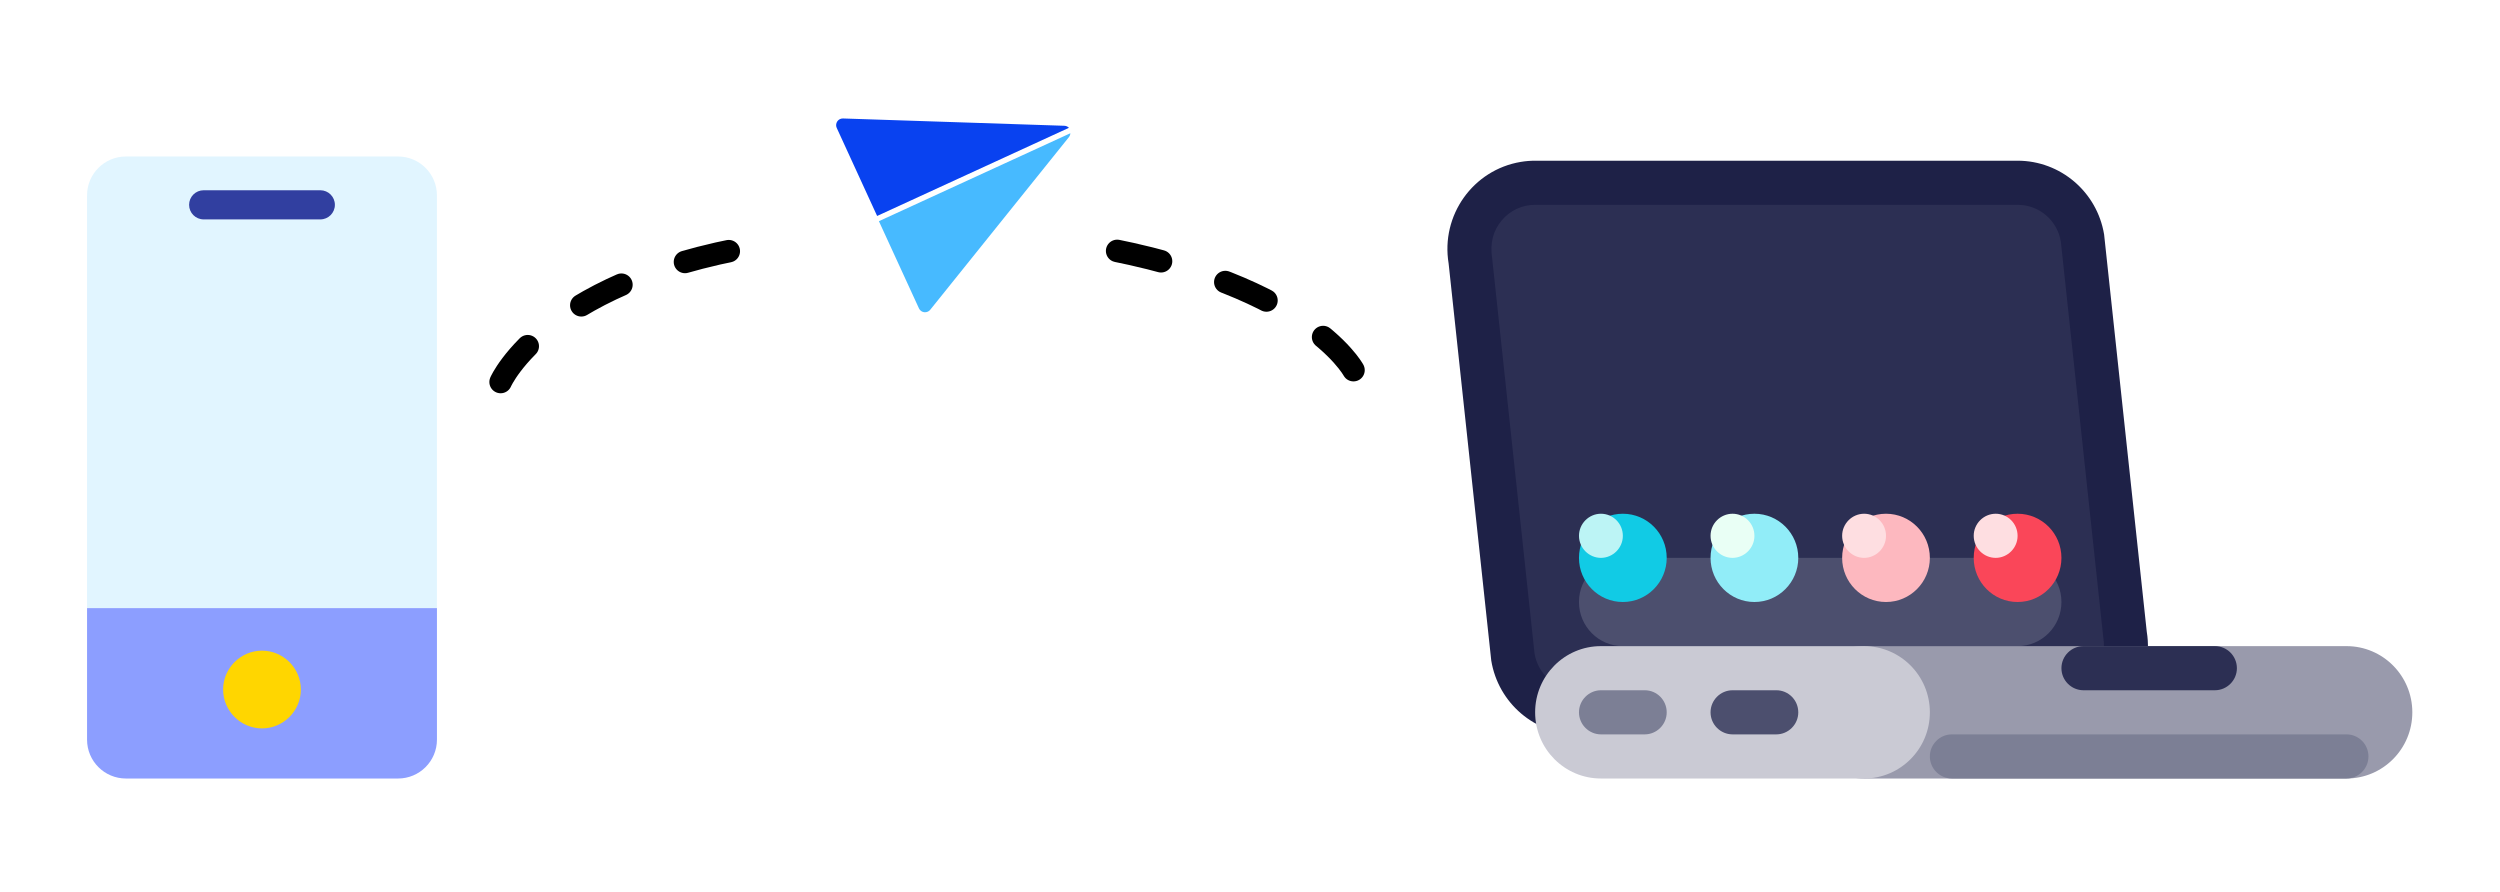 <?xml version="1.0" encoding="UTF-8" standalone="no"?><!DOCTYPE svg PUBLIC "-//W3C//DTD SVG 1.1//EN" "http://www.w3.org/Graphics/SVG/1.1/DTD/svg11.dtd"><svg width="100%" height="100%" viewBox="0 0 2311 825" version="1.1" xmlns="http://www.w3.org/2000/svg" xmlns:xlink="http://www.w3.org/1999/xlink" xml:space="preserve" xmlns:serif="http://www.serif.com/" style="fill-rule:evenodd;clip-rule:evenodd;stroke-linecap:round;stroke-linejoin:round;stroke-miterlimit:1.5;"><rect id="画板1" x="0" y="0" width="2310.42" height="825" style="fill:none;"/><g><path d="M80.47,683.719c0,19.849 16.089,35.938 35.938,35.938l251.562,-0c19.849,-0 35.938,-16.089 35.938,-35.938l-0,-121.648l-323.438,-0l0,121.648Z" style="fill:#8c9eff;fill-rule:nonzero;"/><path d="M367.97,144.657l-251.562,-0c-19.849,-0 -35.938,16.088 -35.938,35.937l0,381.477l323.438,-0l-0,-381.477c-0,-19.849 -16.089,-35.937 -35.938,-35.937Z" style="fill:#e1f5ff;fill-rule:nonzero;"/><path d="M206.251,637.405c0,19.715 16.223,35.937 35.938,35.937c19.715,0 35.937,-16.222 35.937,-35.937c0,-19.715 -16.222,-35.938 -35.937,-35.938c-19.715,0 -35.938,16.223 -35.938,35.938Z" style="fill:#ffd600;fill-rule:nonzero;"/><path d="M296.095,202.818l-107.812,-0c-7.445,-0 -13.477,-6.033 -13.477,-13.477c0,-7.444 6.032,-13.476 13.477,-13.476l107.812,-0c7.444,-0 13.477,6.032 13.477,13.476c-0,7.444 -6.033,13.477 -13.477,13.477Z" style="fill:#313fa0;fill-rule:nonzero;"/></g><g><path d="M1904.47,678.857l-445.966,-0c-39.637,-0 -73.468,-28.829 -79.984,-68.166l-39.42,-367.132c-7.359,-44.451 22.48,-86.478 66.66,-93.892c4.397,-0.739 8.857,-1.108 13.33,-1.108l445.959,-0c39.637,-0 73.469,28.835 79.984,68.172l39.421,367.139c7.358,44.444 -22.481,86.478 -66.654,93.886c-4.404,0.738 -8.863,1.108 -13.33,1.108l-0,-0.007Z" style="fill:#1e2147;fill-rule:nonzero;"/><path d="M1458.51,638.07c-19.846,0.042 -36.793,-14.417 -39.999,-34.117l-39.107,-364.784c-2.299,-14.341 0.913,-26.069 8.753,-35.379c7.626,-9.212 19.008,-14.519 30.967,-14.438l445.938,-0c19.84,-0.07 36.794,14.369 39.992,34.075l39.107,364.84c2.3,14.334 -0.906,26.09 -8.752,35.386c-7.615,9.199 -18.978,14.5 -30.919,14.424l-445.98,0l-0,-0.007Z" style="fill:#2c2f53;fill-rule:nonzero;"/><path d="M1500.14,515.698l364.909,-0c22.397,-0 40.543,18.257 40.543,40.793c-0,22.522 -18.146,40.793 -40.543,40.793l-364.909,0c-22.382,0 -40.542,-18.271 -40.542,-40.793c0.007,-22.536 18.16,-40.793 40.542,-40.793Z" style="fill:#4c4f6e;fill-rule:nonzero;"/><path d="M1723.15,597.284l445.98,0c33.588,0 60.821,27.386 60.821,61.183c-0,33.797 -27.226,61.183 -60.821,61.183l-445.98,-0c-33.588,-0 -60.813,-27.386 -60.813,-61.183c-0,-33.797 27.225,-61.183 60.813,-61.183Z" style="fill:#999aac;fill-rule:nonzero;"/><path d="M1479.88,597.284l243.268,0c33.588,0 60.814,27.386 60.814,61.183c-0,33.797 -27.226,61.183 -60.814,61.183l-243.268,-0c-33.581,-0 -60.806,-27.386 -60.806,-61.183c-0,-33.797 27.225,-61.183 60.806,-61.183Z" style="fill:#cacad4;fill-rule:nonzero;"/><path d="M1540.7,515.698c-0,22.522 -18.153,40.793 -40.55,40.793c-22.382,-0 -40.542,-18.271 -40.542,-40.793c-0,-22.536 18.16,-40.801 40.542,-40.801c22.397,0 40.55,18.258 40.55,40.801Z" style="fill:#11cbe5;fill-rule:nonzero;"/><path d="M1662.33,515.698c-0,22.522 -18.16,40.793 -40.543,40.793c-22.396,-0 -40.549,-18.271 -40.549,-40.793c-0,-22.536 18.153,-40.801 40.549,-40.801c22.383,0 40.543,18.258 40.543,40.801Z" style="fill:#91edf8;fill-rule:nonzero;"/><path d="M1783.96,515.698c-0,22.522 -18.146,40.793 -40.536,40.793c-22.396,-0 -40.549,-18.271 -40.549,-40.793c0,-22.536 18.153,-40.801 40.549,-40.801c22.39,0 40.536,18.258 40.536,40.801Z" style="fill:#fdb8bf;fill-rule:nonzero;"/><path d="M1905.59,515.698c-0,22.522 -18.146,40.793 -40.543,40.793c-22.389,-0 -40.549,-18.271 -40.549,-40.793c0,-22.536 18.16,-40.801 40.549,-40.801c22.397,0 40.543,18.258 40.543,40.801Z" style="fill:#fa4659;fill-rule:nonzero;"/><path d="M1479.88,474.897c11.205,0 20.278,9.136 20.278,20.397c0,0.023 0,0.047 0,0.07c0,11.134 -9.144,20.303 -20.278,20.334c-11.128,-0.038 -20.264,-9.206 -20.264,-20.334c-0,-0.023 -0,-0.047 -0,-0.07c-0.035,-11.152 9.112,-20.358 20.264,-20.397Z" style="fill:#bcf4f5;fill-rule:nonzero;"/><path d="M1723.15,474.897c11.198,0 20.278,9.136 20.278,20.397c0,0.023 0,0.047 0,0.07c0,11.134 -9.144,20.303 -20.278,20.334c-11.131,-0.035 -20.271,-9.203 -20.271,-20.334c-0,-0.023 -0,-0.047 0,-0.07c-0,-0.021 -0,-0.042 -0,-0.063c-0,-11.134 9.144,-20.303 20.278,-20.334l-0.007,0Zm121.634,0c11.192,0 20.271,9.136 20.271,20.397c0,0.023 0.001,0.047 0.001,0.07c-0,11.134 -9.145,20.303 -20.279,20.334c-11.131,-0.035 -20.271,-9.203 -20.271,-20.334c-0,-0.023 0,-0.047 0,-0.07c0,-0.021 -0,-0.042 -0,-0.063c-0,-11.134 9.144,-20.303 20.278,-20.334Z" style="fill:#fedee1;fill-rule:nonzero;"/><path d="M1601.51,474.897c11.198,0 20.278,9.136 20.278,20.397c0,0.023 0,0.047 0,0.07c0,11.134 -9.144,20.303 -20.278,20.334c-11.131,-0.035 -20.271,-9.203 -20.271,-20.334c-0,-0.023 -0,-0.047 -0,-0.07c-0,-0.021 -0,-0.042 -0,-0.063c-0,-11.134 9.144,-20.303 20.278,-20.334l-0.007,0Z" style="fill:#e9fff5;fill-rule:nonzero;"/><path d="M1479.88,638.07l40.549,0c11.199,0 20.272,9.129 20.272,20.397c-0,0.023 -0,0.046 -0,0.07c-0,11.132 -9.146,20.3 -20.279,20.327l-40.542,-0c-11.127,-0.035 -20.264,-9.2 -20.264,-20.327c-0,-0.024 -0,-0.047 -0,-0.07c-0.035,-11.152 9.112,-20.359 20.264,-20.397Z" style="fill:#7c7f95;fill-rule:nonzero;"/><path d="M1601.51,638.07l40.549,0c11.192,0 20.272,9.129 20.272,20.397c-0,0.021 -0,0.042 -0,0.063c-0,11.134 -9.145,20.303 -20.278,20.334l-40.543,-0c-11.131,-0.035 -20.271,-9.203 -20.271,-20.334c-0,-0.021 -0,-0.042 -0,-0.063c-0,-0.021 -0,-0.042 -0,-0.063c-0,-11.134 9.144,-20.303 20.278,-20.334l-0.007,0Z" style="fill:#4c4f6e;fill-rule:nonzero;"/><path d="M1925.87,597.284l121.634,0c11.198,0 20.278,9.129 20.278,20.397c0,0.018 0,0.037 0,0.055c0,11.134 -9.144,20.304 -20.278,20.334l-121.634,0c-11.152,-0.034 -20.302,-9.237 -20.271,-20.389c-0,-0.021 -0,-0.042 -0,-0.063c-0,-11.134 9.144,-20.303 20.278,-20.334l-0.007,0Z" style="fill:#2c2f53;fill-rule:nonzero;"/><path d="M1804.23,678.857l364.895,-0c11.198,-0 20.278,9.135 20.278,20.403c0,0.021 0,0.042 0,0.063c0,11.134 -9.144,20.303 -20.278,20.334l-364.895,-0c-11.152,-0.038 -20.299,-9.245 -20.264,-20.397c-0,-0.021 -0,-0.042 -0,-0.063c-0,-11.133 9.144,-20.303 20.278,-20.333l-0.014,-0.007Z" style="fill:#7c7f95;fill-rule:nonzero;"/></g><g><path d="M810.811,199.637l-37.324,-81.365c-1.418,-3.087 -0.044,-6.793 3.042,-8.212c0.893,-0.4 1.866,-0.586 2.844,-0.544l204.532,6.75c1.6,0.054 3.118,0.725 4.234,1.873l-177.328,81.498Z" style="fill:#0942f0;fill-rule:nonzero;"/><path d="M812.458,204.461l176.988,-81.294c-0.056,1.297 -0.518,2.545 -1.321,3.565l-128.197,159.59c-1.664,2.079 -4.49,2.864 -6.987,1.939c-0.626,-0.232 -1.209,-0.563 -1.729,-0.981c-0.745,-0.605 -1.342,-1.373 -1.744,-2.244l-37.01,-80.575Z" style="fill:#47baff;fill-rule:nonzero;"/></g><g><path d="M462.777,353.117c0,0 42.942,-98.933 256.674,-128.914" style="fill:none;stroke:#000;stroke-width:20.83px;stroke-dasharray:41.67,62.5,0,0;"/><path d="M1251.15,342.15c-0,0 -45.098,-84.847 -261.7,-117.947" style="fill:none;stroke:#000;stroke-width:20.83px;stroke-dasharray:41.67,62.5,0,0;"/></g></svg>